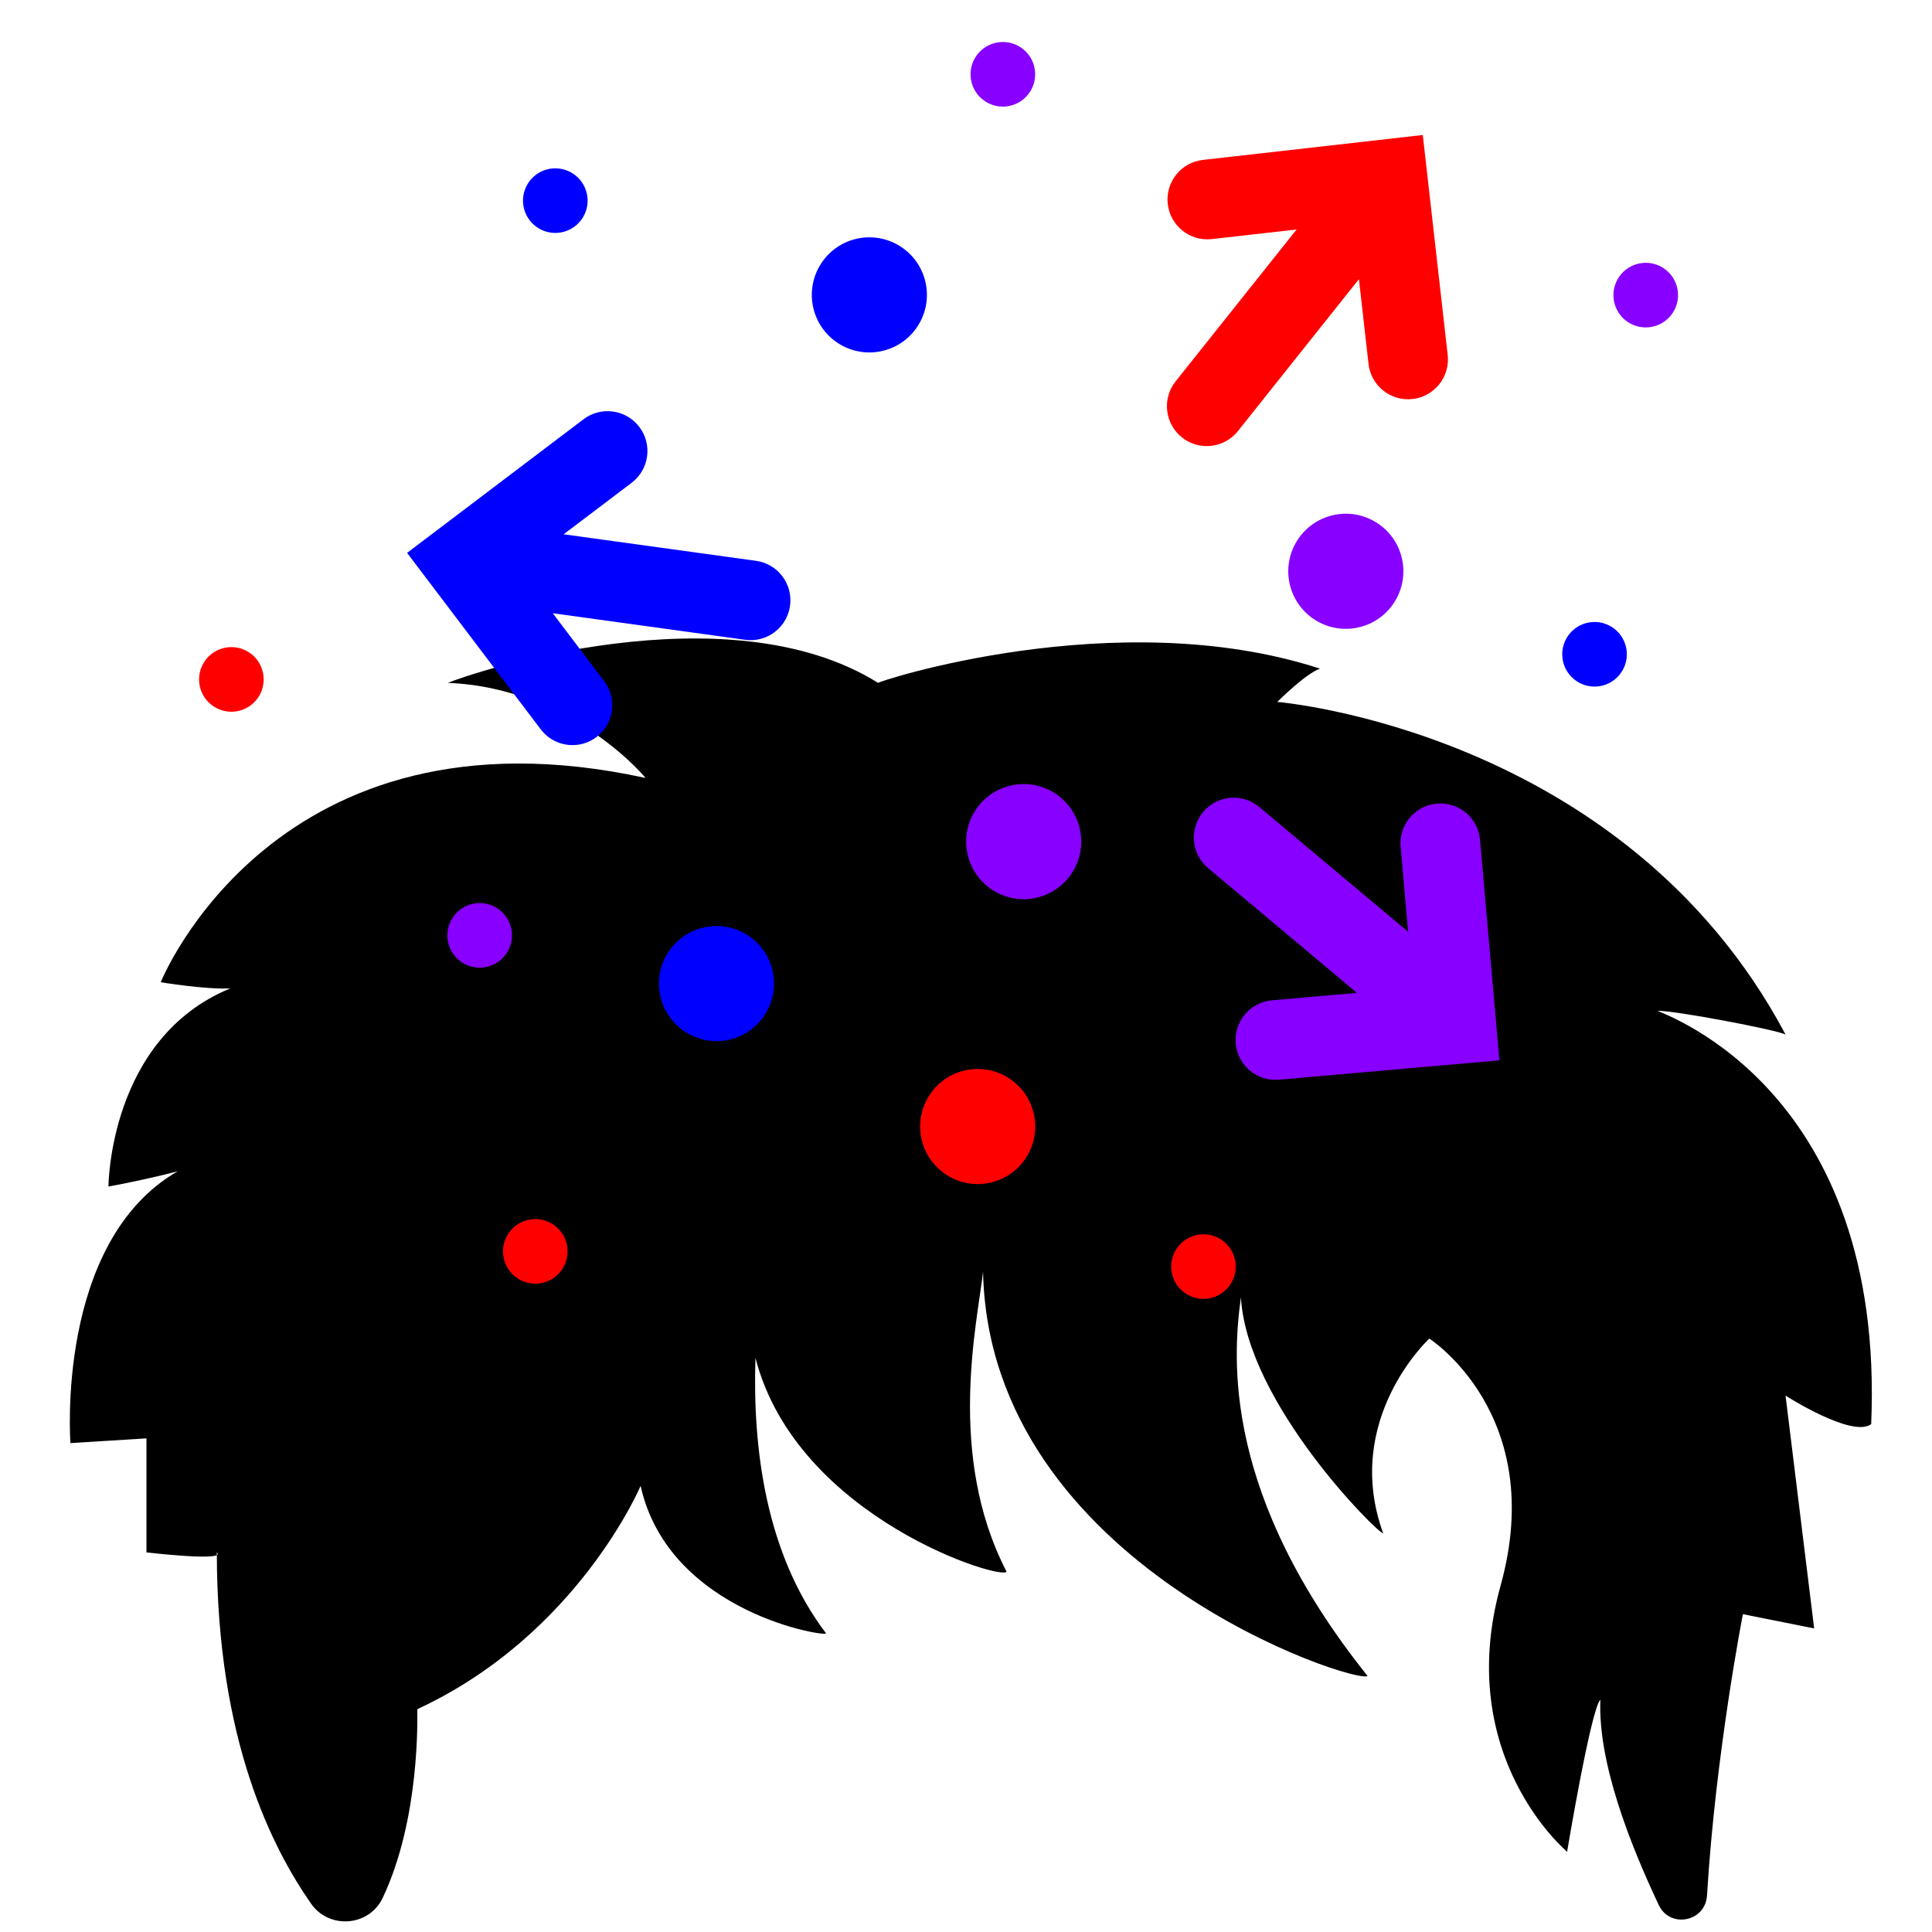 <?xml version="1.0" encoding="UTF-8" standalone="no"?>
<svg
   xmlns:dc="http://purl.org/dc/elements/1.1/"
   xmlns:cc="http://creativecommons.org/ns#"
   xmlns:rdf="http://www.w3.org/1999/02/22-rdf-syntax-ns#"
   xmlns:svg="http://www.w3.org/2000/svg"
   xmlns="http://www.w3.org/2000/svg"
   xmlns:sodipodi="http://sodipodi.sourceforge.net/DTD/sodipodi-0.dtd"
   xmlns:inkscape="http://www.inkscape.org/namespaces/inkscape"
   viewBox="0 0 816 816"
   version="1.1"
   x="0px"
   y="0px"
   id="svg1273"
   sodipodi:docname="noun_Haircut_red.svg"
   width="8.5in"
   height="8.5in"
   inkscape:version="1.0.2 (e86c870879, 2021-01-15, custom)">
  <defs
     id="defs1277" />
  <sodipodi:namedview
     pagecolor="#ffffff"
     bordercolor="#666666"
     borderopacity="1"
     objecttolerance="10"
     gridtolerance="10"
     guidetolerance="10"
     inkscape:pageopacity="0"
     inkscape:pageshadow="2"
     inkscape:window-width="1920"
     inkscape:window-height="1001"
     id="namedview1275"
     showgrid="false"
     units="in"
     height="8.5in"
     inkscape:zoom="0.98161765"
     inkscape:cx="408"
     inkscape:cy="349.51654"
     inkscape:window-x="-9"
     inkscape:window-y="-9"
     inkscape:window-maximized="1"
     inkscape:current-layer="svg1273" />
  <title
     id="title1265">
tool-15 copy 4</title>
  <desc
     id="desc1267">
Created with Sketch.</desc>
  <g
     stroke="none"
     stroke-width="1"
     fill="none"
     fill-rule="evenodd"
     id="g1271"
     transform="matrix(8.027,0,0,8.027,5.407,141.237)">
    <path
       d="m 97.783,57.338 c -1,0.75 -4.506,-1.5 -4.506,-1.5 l 1.506,12.25 -3.75,-0.75 c 0,0 -1.442,7.373 -1.888,14.804 -0.084,1.386 -1.948,1.755 -2.54,0.499 -1.537,-3.258 -3.204,-7.514 -3.072,-10.803 -0.5,0.5 -1.75,8 -1.75,8 0,0 -6,-5 -3.5,-14 2.5,-9 -3.75,-13 -3.75,-13 0,0 -4.602,4.25 -2.426,10.25 -0.291,0 -7.173,-6.856 -7.486,-12.419 -0.452,3.233 -0.939,10.418 6.662,19.919 -0.49,0.49 -19.887,-5.74 -20.232,-21.258 -0.292,2.633 -1.936,9.633 1.232,15.758 0,0.557 -11.012,-2.727 -13.207,-11.235 -0.157,4.817 0.563,10.33 3.707,14.485 0.25,0.25 -8.25,-1 -9.75,-7.75 0,0 -3.305,7.839 -11.75,11.75 0,0.4 0.16,5.758 -1.823,9.934 -0.714,1.503 -2.816,1.663 -3.767,0.298 -2.014,-2.894 -4.955,-8.549 -4.958,-18.482 0.548,0.5 -3.702,0 -3.702,0 v -6 l -4,0.25 c 0,0 -0.812,-10.584 5.644,-14.304 -1.686,0.447 -3.644,0.804 -3.644,0.804 0,0 0.018,-7.802 6.412,-10.427 -1.3,0.069 -3.662,-0.323 -3.662,-0.323 0,0 6,-15 25.5,-10.75 0.25,0.25 -3.778,-4.75 -10.389,-5 1.139,-0.5 14.639,-5 22.639,0 -0.25,0 12.5,-4.25 23.25,-0.75 -0.75,0.25 -2.25,1.75 -2.25,1.75 0,0 18.238,1.5 26.744,17.5 -0.494,-0.25 -5.744,-1.25 -6.744,-1.25 0.5,0.25 12,4.25 11.25,21.75"
       fill="#000000"
       id="path1269" />
  </g>
  <g
     id="g1811"
     transform="matrix(7.419,-2.094,2.094,7.419,-53.927,26.951)">
    <circle
       cx="30.824"
       cy="61.061"
       r="3.153"
       id="circle1419-98"
       style="fill:#0000ff" />
    <circle
       cx="70.144"
       cy="48.688"
       r="3.153"
       id="circle1421-25"
       style="fill:#8800ff" />
    <circle
       cx="42.469"
       cy="72.487"
       r="3.153"
       id="circle1423-9"
       style="fill:#ff0000" />
    <circle
       cx="49.134"
       cy="27.023"
       r="3.153"
       id="circle1425-1"
       style="fill:#0000ff" />
    <circle
       cx="49.135"
       cy="58.149"
       r="3.153"
       id="circle1427-6"
       style="fill:#8800ff" />
    <path
       d="m 71.487,62.293 c -1.188,-0.229 -2.328,0.555 -2.552,1.739 l -0.871,4.592 -5.991,-8.793 c -0.68,-0.996 -2.036,-1.255 -3.034,-0.575 -0.995,0.68 -1.254,2.037 -0.574,3.033 l 5.991,8.794 -4.593,-0.871 c -1.186,-0.226 -2.326,0.554 -2.551,1.737 -0.225,1.185 0.554,2.327 1.737,2.552 l 11.915,2.261 2.26,-11.916 c 0.225,-1.185 -0.553,-2.326 -1.737,-2.553 z"
       id="path1429-9"
       style="fill:#8800ff" />
    <path
       d="m 29.406,43.45 -1.705,-4.353 9.748,4.263 c 0.286,0.125 0.581,0.184 0.874,0.184 0.841,0 1.644,-0.49 2.001,-1.31 0.484,-1.105 -0.02,-2.392 -1.124,-2.875 l -9.749,-4.263 4.353,-1.703 c 1.122,-0.439 1.676,-1.706 1.236,-2.829 -0.439,-1.122 -1.703,-1.677 -2.829,-1.237 l -11.292,4.42 4.421,11.293 c 0.338,0.861 1.16,1.387 2.033,1.387 0.265,0 0.534,-0.049 0.796,-0.151 1.123,-0.437 1.676,-1.703 1.237,-2.826 z"
       id="path1431-2"
       style="fill:#0000ff" />
    <path
       d="m 65.271,40.099 c 0.439,0 0.886,-0.133 1.271,-0.41 l 8.641,-6.21 -0.756,4.612 c -0.195,1.19 0.611,2.312 1.801,2.507 0.119,0.02 0.238,0.029 0.356,0.029 1.051,0 1.976,-0.76 2.151,-1.83 L 80.695,26.829 68.728,24.87 c -1.191,-0.197 -2.312,0.611 -2.507,1.801 -0.194,1.19 0.61,2.312 1.802,2.507 l 4.612,0.755 -8.641,6.209 c -0.979,0.704 -1.203,2.068 -0.498,3.047 0.427,0.594 1.096,0.91 1.775,0.91 z"
       id="path1433-7"
       style="fill:#ff0000" />
    <circle
       cx="59.456"
       cy="17.379"
       r="1.77"
       id="circle1435-0"
       style="fill:#8800ff" />
    <circle
       cx="19.054"
       cy="54.996"
       r="1.77"
       id="circle1437-6"
       style="fill:#8800ff" />
    <circle
       cx="9.771"
       cy="37.804"
       r="1.77"
       id="circle1439-5"
       style="fill:#ff0000" />
    <circle
       cx="33.977"
       cy="17.379"
       r="1.77"
       id="circle1441-5"
       style="fill:#0000ff" />
    <circle
       cx="52.289"
       cy="83.232"
       r="1.769"
       id="circle1443-6"
       style="fill:#ff0000" />
    <circle
       cx="82.023"
       cy="56.766"
       r="1.77"
       id="circle1445-1"
       style="fill:#0000ff" />
    <circle
       cx="17.284"
       cy="72.486"
       r="1.77"
       id="circle1447-67"
       style="fill:#ff0000" />
    <circle
       cx="90.068"
       cy="38.59"
       r="1.77"
       id="circle1449-7"
       style="fill:#8800ff" />
  </g>
</svg>

